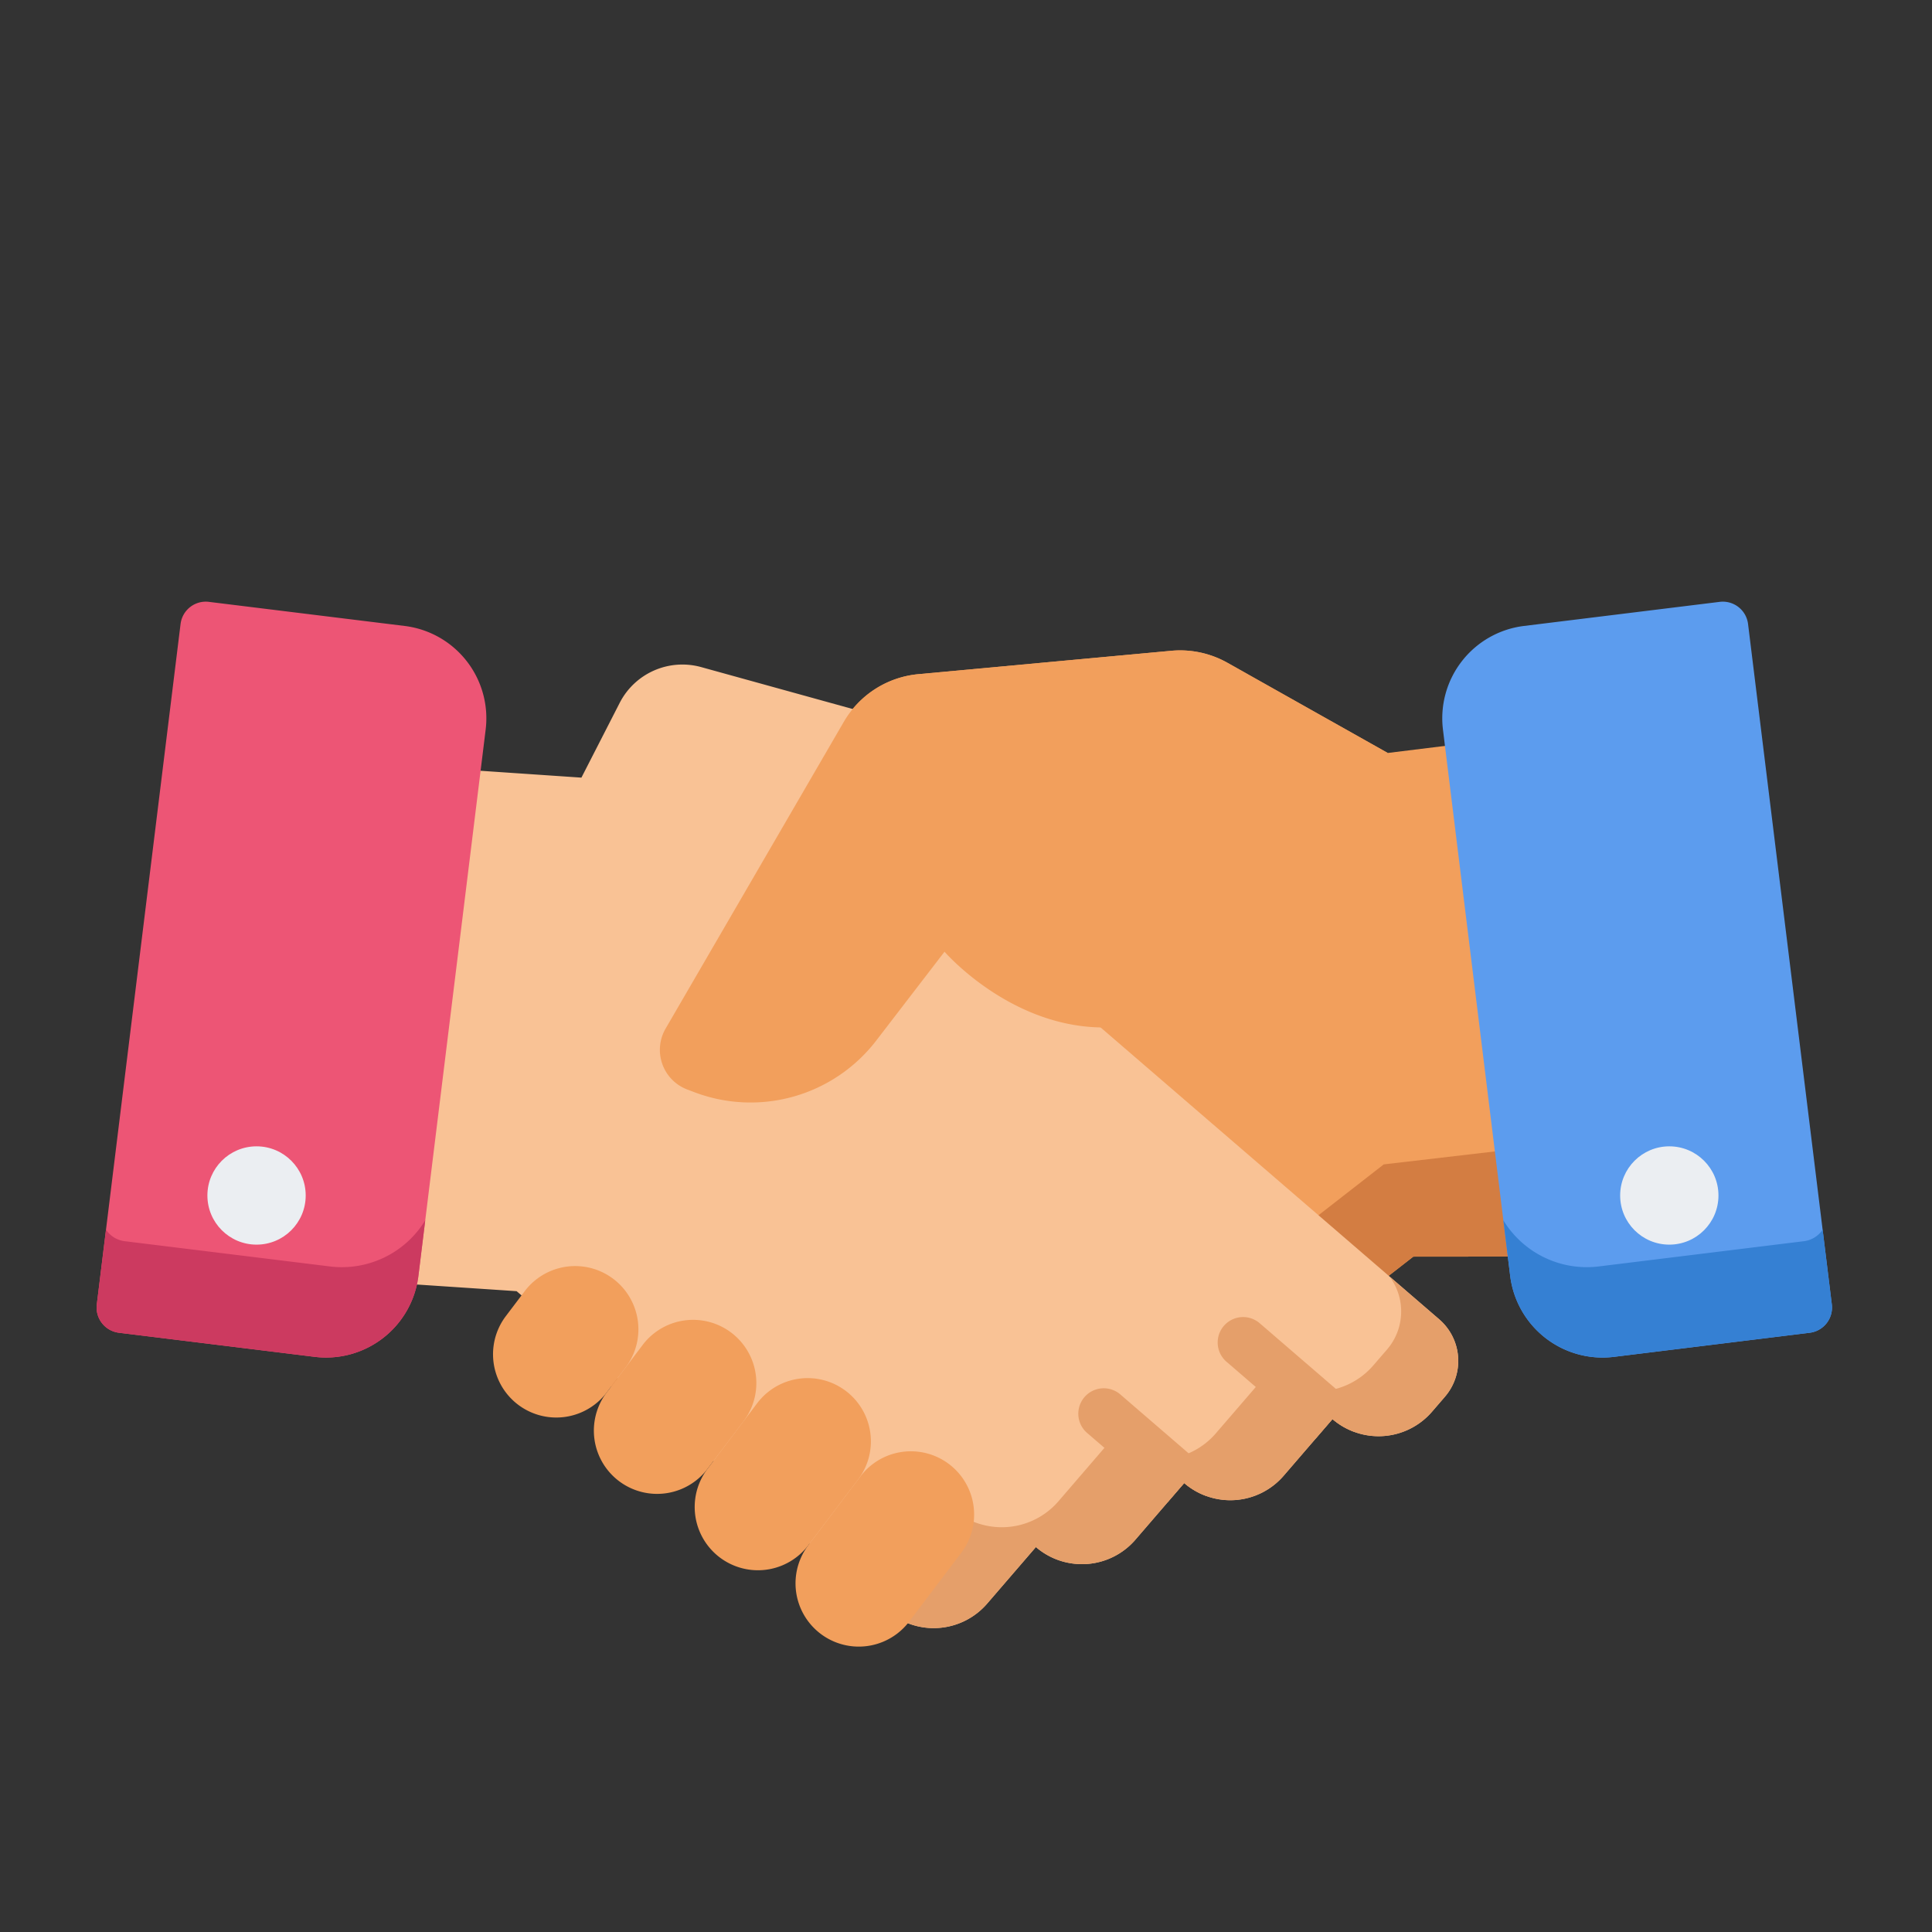 <svg xmlns="http://www.w3.org/2000/svg" width="100" height="100" viewBox="0 0 100 100">
    <rect x="0" y="0" width="100" height="100" fill="#333333" stroke="none"/>
    <g fill="none" fill-rule="nonzero">
        <path fill="#F29F5C" d="M78.379 56.983l-2.282-18.536-4.276.527.002-.003-8.29-4.665a4.995 4.995 0 0 0-2.909-.621l-13.089 1.21a4.994 4.994 0 0 0-3.858 2.464l-9.225 15.88a2.194 2.194 0 0 0 1.122 3.154l.377.143a8.185 8.185 0 0 0 2.218.495L37 58.049l-2.339 2.037-6.651 5.674a2.842 2.842 0 0 0-.276 4.01l.675.773a3.652 3.652 0 0 0 5.152.352l2.542 2.916a3.646 3.646 0 0 0 5.152.351l2.539 2.916a3.648 3.648 0 0 0 3.203 1.226 3.629 3.629 0 0 0 1.952-.871l1.38 1.192a3.654 3.654 0 0 0 5.154.354l1.876-1.636L73.131 65.06l.017-.016 6.222-.006-.991-8.055z"/>
        <path fill="#D37D42" d="M71.62 60.269l-.018.016-15.77 12.282-1.877 1.637a3.654 3.654 0 0 1-5.154-.354l-1.38-1.193a3.628 3.628 0 0 1-1.952.872 3.648 3.648 0 0 1-3.203-1.226l-2.54-2.916a3.646 3.646 0 0 1-5.152-.352l-2.541-2.915a3.652 3.652 0 0 1-4.523.215 2.84 2.84 0 0 0 .225 3.435l.675.773a3.652 3.652 0 0 0 5.151.352l2.543 2.916a3.646 3.646 0 0 0 5.151.351l2.54 2.917a3.648 3.648 0 0 0 3.203 1.225 3.629 3.629 0 0 0 1.951-.871l1.38 1.192a3.654 3.654 0 0 0 5.155.354l1.876-1.636L73.13 65.06l.017-.016 6.223-.006-.689-5.592-7.063.823z"/>
        <path fill="#F9C295" d="M74.491 68.286l-8.45-7.285-2.35-2.025-1.68-1.448-7.23-6.232.835-7.107a4.905 4.905 0 0 0-3.564-5.3l-15.758-4.36a3.647 3.647 0 0 0-4.219 1.852l-1.981 3.869-8.507-.578-2.18 18.549-.946 8.06 8.28.55.017.016 17.299 14.911 1.885 1.627a3.654 3.654 0 0 0 5.153-.383l2.523-2.927a3.629 3.629 0 0 0 1.956.86 3.647 3.647 0 0 0 3.196-1.243l2.524-2.93a3.646 3.646 0 0 0 5.15-.38l2.525-2.93a3.652 3.652 0 0 0 5.15-.38l.67-.777a2.841 2.841 0 0 0-.298-4.009z"/>
        <g fill="#E59F6A">
            <path d="M74.491 68.286l-2.573-2.219a3.017 3.017 0 0 1-.125 3.783l-.712.825a3.877 3.877 0 0 1-5.467.403l-2.681 3.11a3.87 3.87 0 0 1-5.467.404l-2.678 3.11a3.872 3.872 0 0 1-3.394 1.32 3.85 3.85 0 0 1-2.076-.913l-2.678 3.108a3.851 3.851 0 0 1-1.838 1.184l1.14.984a3.654 3.654 0 0 0 5.153-.383l2.523-2.927a3.629 3.629 0 0 0 1.956.86 3.648 3.648 0 0 0 3.197-1.243l2.523-2.93a3.646 3.646 0 0 0 5.15-.38l2.525-2.93a3.652 3.652 0 0 0 5.15-.38l.67-.777a2.842 2.842 0 0 0-.298-4.009z"/>
            <path d="M69.825 72.476l-4.63-3.992a1.316 1.316 0 0 0-1.719 1.993l4.622 3.986.871-1.01c.348.299.737.517 1.144.664.3-.535.194-1.225-.288-1.64zM62.422 77.426a1.315 1.315 0 0 0-.274-1.663l-4.16-3.587a1.316 1.316 0 0 0-1.718 1.994l4.16 3.586.004.004.86-.998c.342.296.725.516 1.128.664z"/>
        </g>
        <g fill="#F29F5C">
            <path d="M27.173 66.813l-1.002 1.324a3.274 3.274 0 0 0 5.22 3.953l1.001-1.324a3.274 3.274 0 0 0-5.22-3.953z"/>
            <path d="M33.277 69.597l-1.887 2.492a3.274 3.274 0 0 0 5.22 3.953l1.887-2.493a3.274 3.274 0 0 0-5.22-3.953z"/>
            <path d="M39.181 72.645l-2.572 3.397a3.274 3.274 0 0 0 5.22 3.953l2.572-3.397a3.274 3.274 0 1 0-5.22-3.953z"/>
            <path d="M44.55 76.4l-2.722 3.594a3.274 3.274 0 0 0 5.22 3.953l2.721-3.594a3.274 3.274 0 0 0-5.22-3.953zM71.823 38.97l-8.29-4.664a4.995 4.995 0 0 0-2.909-.621l-13.089 1.21a4.994 4.994 0 0 0-3.858 2.464l-9.225 15.88a2.194 2.194 0 0 0 1.122 3.154l.377.143a8.203 8.203 0 0 0 9.403-2.676l3.534-4.6s8.497 9.837 17.851-1.65"/>
        </g>
        <path fill="#5C9CEE" d="M94.815 67.517l-4.336-35.22a1.316 1.316 0 0 0-1.466-1.145L78.874 32.4a4.817 4.817 0 0 0-4.187 5.363l3.481 28.281a4.818 4.818 0 0 0 5.364 4.188l10.138-1.248a1.316 1.316 0 0 0 1.145-1.467z"/>
        <path fill="#3580D3" d="M94.815 67.517l-.476-3.866c-.216.316-.56.543-.97.593L82.74 65.552a5.056 5.056 0 0 1-4.927-2.39l.354 2.882a4.818 4.818 0 0 0 5.363 4.187l10.139-1.248a1.316 1.316 0 0 0 1.145-1.466z"/>
        <path fill="#ED5575" d="M20.95 32.4l-10.138-1.248a1.315 1.315 0 0 0-1.466 1.145L5.01 67.517a1.316 1.316 0 0 0 1.145 1.466l10.138 1.248a4.819 4.819 0 0 0 5.363-4.188l3.482-28.28A4.817 4.817 0 0 0 20.95 32.4z"/>
        <path fill="#CC3A60" d="M5.01 67.517l.476-3.866c.216.316.56.543.97.593l10.628 1.308a5.056 5.056 0 0 0 4.927-2.39l-.354 2.882a4.818 4.818 0 0 1-5.363 4.187L6.155 68.983a1.316 1.316 0 0 1-1.145-1.466z"/>
        <g fill="#EBEEF2" transform="translate(10.614 59.246)">
            <circle cx="75.789" cy="2.632" r="2.544"/>
            <circle cx="2.665" cy="2.632" r="2.544"/>
        </g>
    </g>
</svg>
